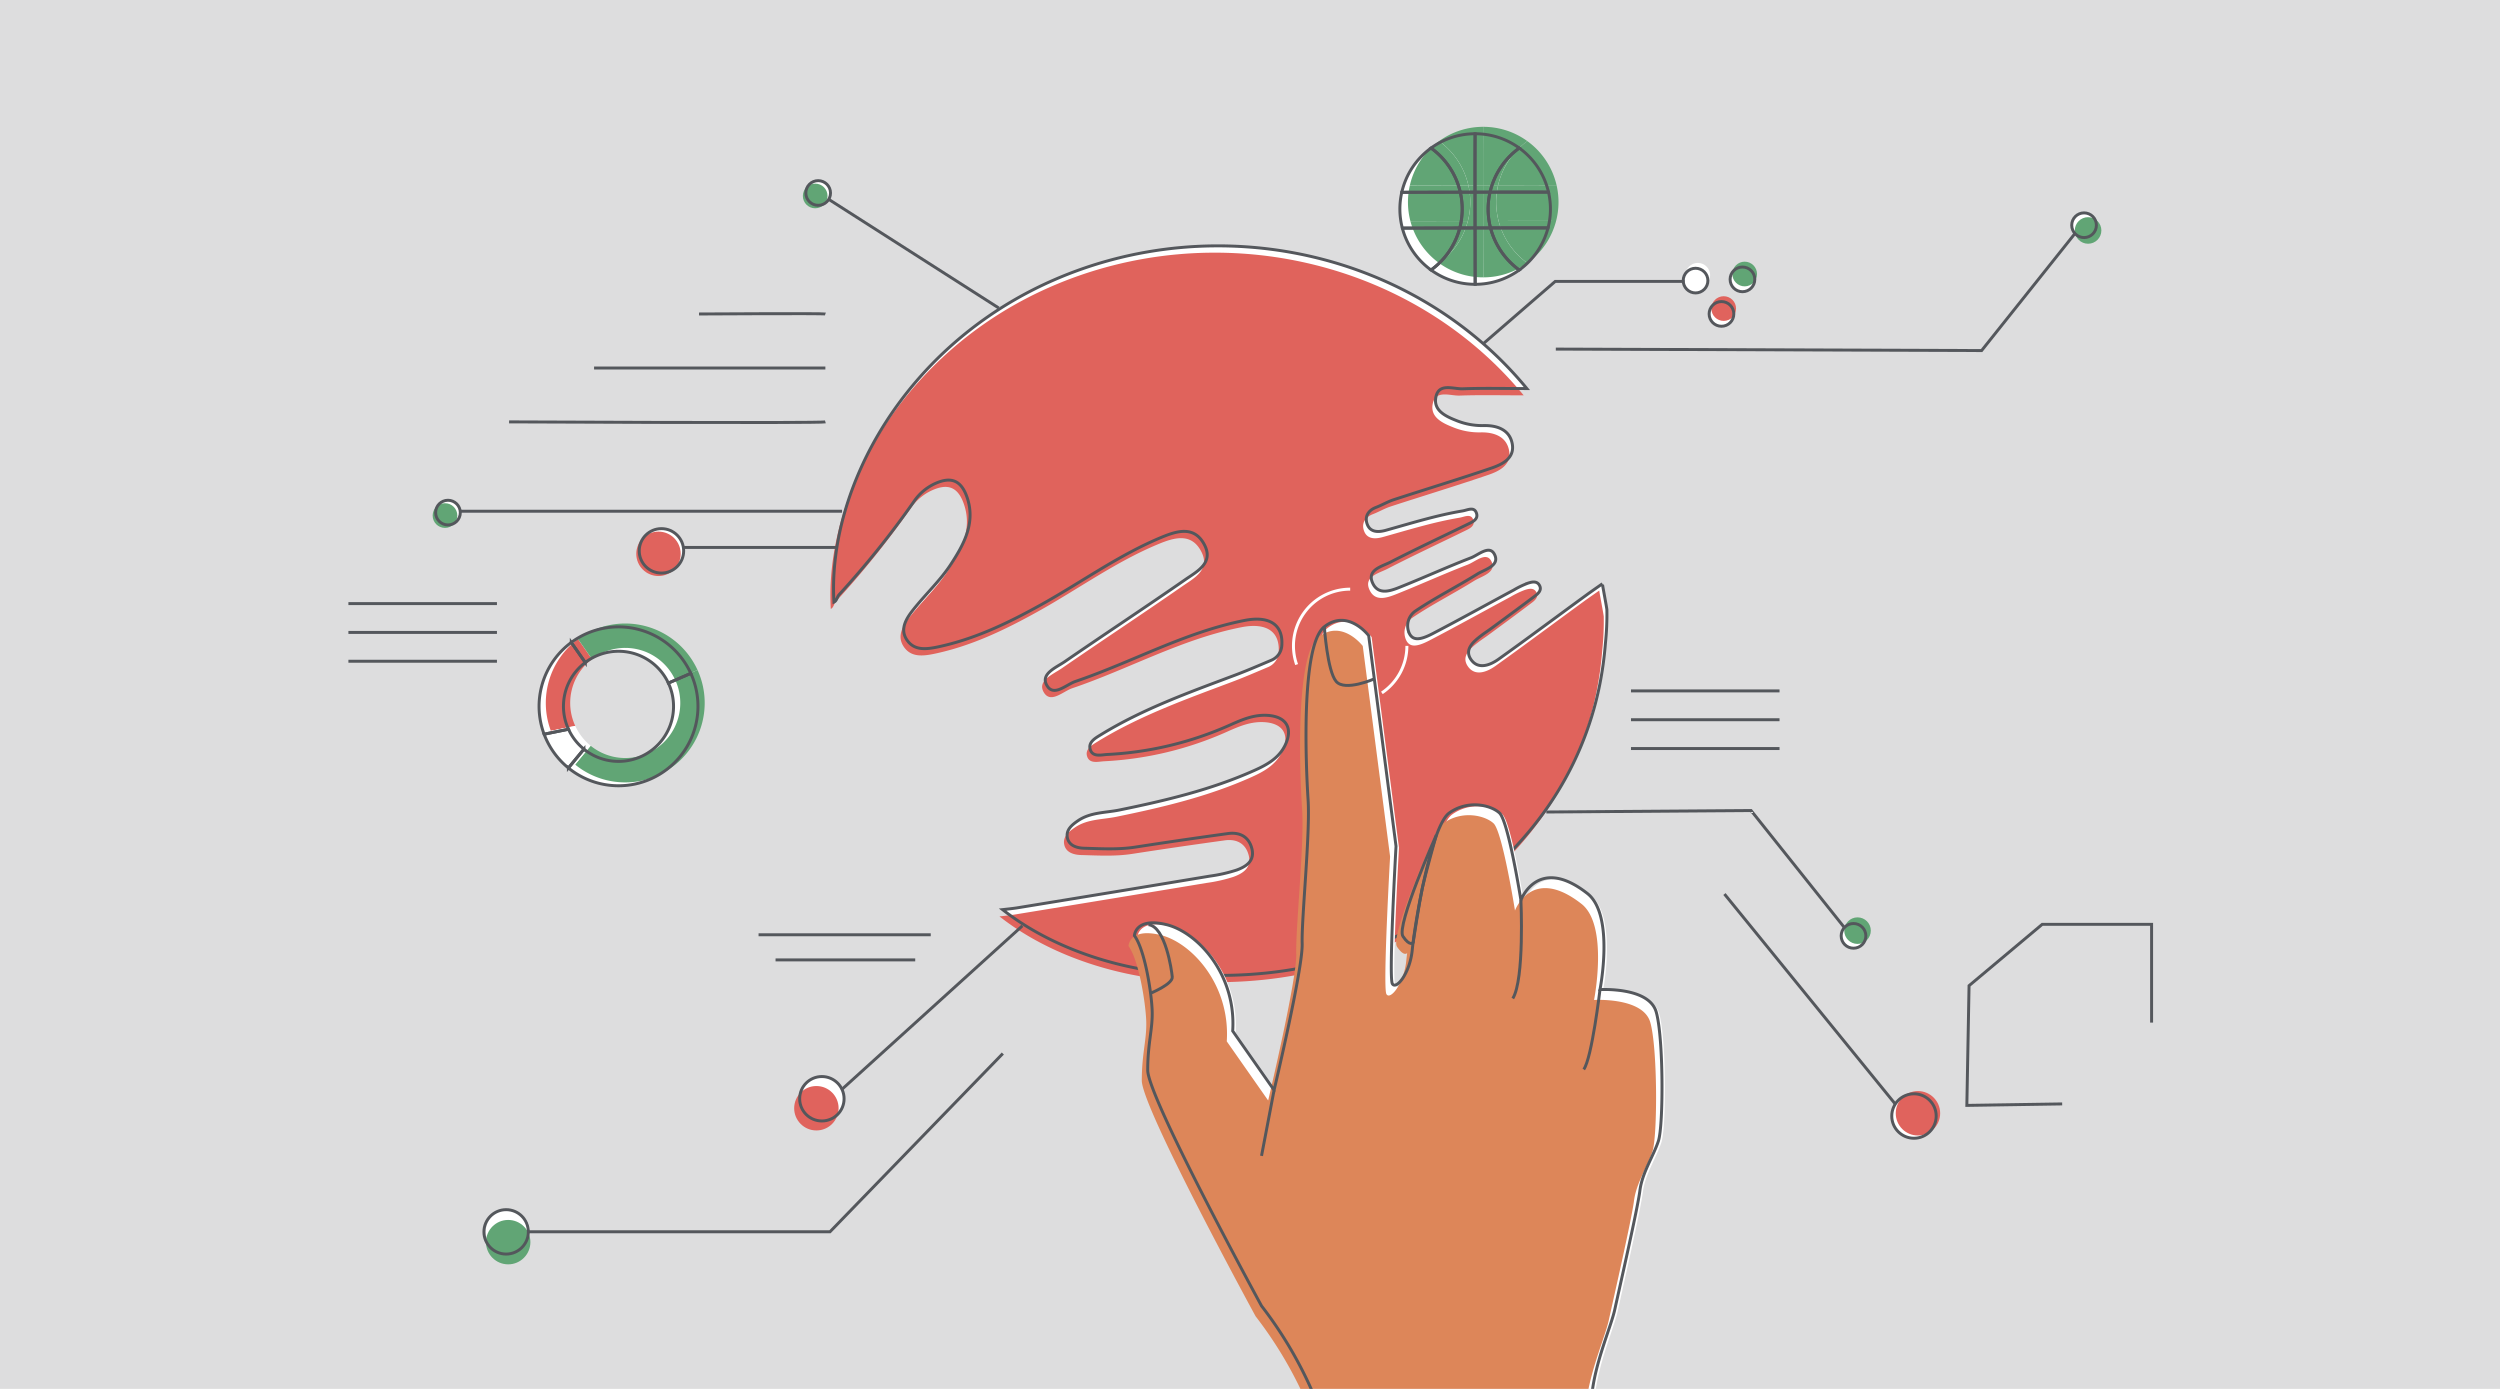 <svg xmlns="http://www.w3.org/2000/svg" viewBox="0 0 841.89 467.717"><defs><style>.cls-1{fill:#ddddde;}.cls-2{fill:#fff;}.cls-3{fill:#61a575;}.cls-4{fill:#e0635d;}.cls-5{fill:#e0635c;}.cls-6,.cls-8{fill:none;stroke-miterlimit:10;}.cls-6{stroke:#54575c;}.cls-7{fill:#dd8659;}.cls-8{stroke:#fff;}</style></defs><g id="Layer_3" data-name="Layer 3"><rect class="cls-1" x="-4.537" y="-8.743" width="855.542" height="479.344"/><path class="cls-2" d="M189.748,237.86a18.491,18.491,0,0,1,7.347-14.756l-4.709-6.757a26.764,26.764,0,0,0-9.153,30.9l8.213-1.67A18.441,18.441,0,0,1,189.748,237.86Z"/><path class="cls-2" d="M225.078,230.032a18.525,18.525,0,0,1-28.44,22.241l-5.224,6.343a26.75,26.75,0,0,0,41.215-31.855Z"/><path class="cls-2" d="M208.288,219.319a18.526,18.526,0,0,1,16.789,10.713l7.552-3.271A26.75,26.75,0,0,0,192.386,216.347l4.709,6.757A18.435,18.435,0,0,1,208.288,219.319Z"/><path class="cls-2" d="M191.446,245.577l-8.213,1.67a26.809,26.809,0,0,0,8.181,11.369l5.224-6.343A18.588,18.588,0,0,1,191.446,245.577Z"/><path class="cls-2" d="M491.757,64.719c1.643-.003,3.3-.006,4.958-.009-.005-8.134.001-15.336.03-19.666A25.226,25.226,0,0,0,481.912,49.858,25.366,25.366,0,0,1,491.757,64.719Z"/><path class="cls-2" d="M491.589,76.77a25.381,25.381,0,0,1-9.676,14.156,25.227,25.227,0,0,0,14.856,4.815l.004-0c-.015-5.733-.031-12.355-.042-18.981C495.011,76.764,493.292,76.767,491.589,76.77Z"/><path class="cls-2" d="M496.715,64.709c1.695-.003,3.389-.006,5.069-.008A25.367,25.367,0,0,1,511.625,49.858a25.227,25.227,0,0,0-14.856-4.815l-.023.001C496.716,49.374,496.71,56.575,496.715,64.709Z"/><path class="cls-2" d="M501.944,76.753c-1.727.002-3.47.005-5.214.008.011,6.625.027,13.248.042,18.981a25.227,25.227,0,0,0,14.853-4.815A25.381,25.381,0,0,1,501.944,76.753Z"/><path class="cls-2" d="M496.73,76.761c1.744-.003,3.486-.006,5.214-.008a25.252,25.252,0,0,1-.16-12.051c-1.68.002-3.374.005-5.069.008C496.718,68.586,496.723,72.672,496.73,76.761Z"/><path class="cls-2" d="M491.757,64.719a25.242,25.242,0,0,1-.169,12.052c1.704-.003,3.422-.007,5.142-.01-.007-4.089-.012-8.174-.015-12.051C495.058,64.712,493.401,64.715,491.757,64.719Z"/><path class="cls-2" d="M491.589,76.77c-7.097.014-13.917.032-19.339.048a25.382,25.382,0,0,0,9.663,14.108A25.381,25.381,0,0,0,491.589,76.77Z"/><path class="cls-2" d="M481.912,49.858a25.365,25.365,0,0,0-9.856,14.909c5.495-.016,12.46-.034,19.701-.049A25.366,25.366,0,0,0,481.912,49.858Z"/><path class="cls-2" d="M492.405,70.392a25.375,25.375,0,0,0-.648-5.674c-7.241.015-14.206.033-19.701.049a25.216,25.216,0,0,0,.193,12.051c5.422-.016,12.242-.034,19.339-.048A25.347,25.347,0,0,0,492.405,70.392Z"/><path class="cls-2" d="M501.784,64.701c7.24-.01,14.198-.013,19.682-.003a25.367,25.367,0,0,0-9.841-14.841A25.367,25.367,0,0,0,501.784,64.701Z"/><path class="cls-2" d="M521.466,64.699c-5.484-.01-12.442-.007-19.682.003a25.252,25.252,0,0,0,.16,12.051c7.112-.01,13.945-.012,19.363-.003a25.255,25.255,0,0,0,.159-12.051Z"/><path class="cls-2" d="M501.944,76.753a25.381,25.381,0,0,0,9.681,14.174,25.381,25.381,0,0,0,9.682-14.177C515.889,76.74,509.056,76.743,501.944,76.753Z"/><circle class="cls-2" cx="276.77" cy="370.014" r="7.48"/><circle class="cls-2" cx="644.544" cy="375.832" r="7.48"/><circle class="cls-2" cx="222.746" cy="185.503" r="7.48"/><circle class="cls-2" cx="171.06" cy="414.839" r="7.478"/><circle class="cls-2" cx="150.854" cy="172.621" r="4.156"/><circle class="cls-2" cx="570.989" cy="94.495" r="4.156"/><circle class="cls-2" cx="579.716" cy="105.715" r="4.156"/><circle class="cls-2" cx="624.181" cy="315.159" r="4.156"/><circle class="cls-2" cx="701.821" cy="75.846" r="4.156"/><circle class="cls-2" cx="586.78" cy="94.079" r="4.156"/><circle class="cls-2" cx="275.523" cy="64.99" r="4.156"/><circle class="cls-3" cx="171.134" cy="418.3" r="7.478"/><circle class="cls-3" cx="149.854" cy="173.621" r="4.156"/><circle class="cls-3" cx="274.523" cy="65.99" r="4.156"/><circle class="cls-2" cx="571.741" cy="92.691" r="4.156"/><circle class="cls-4" cx="580.467" cy="103.911" r="4.156"/><circle class="cls-3" cx="587.532" cy="92.276" r="4.156"/><circle class="cls-4" cx="274.924" cy="373.206" r="7.48"/><circle class="cls-3" cx="625.535" cy="313.399" r="4.474"/><circle class="cls-4" cx="645.882" cy="374.908" r="7.48"/><circle class="cls-4" cx="221.746" cy="186.503" r="7.48"/><path class="cls-3" d="M494.476,62.383c1.643-.003,3.3-.006,4.958-.009-.005-8.134.001-15.336.03-19.666a25.226,25.226,0,0,0-14.833,4.814A25.366,25.366,0,0,1,494.476,62.383Z"/><path class="cls-3" d="M494.307,74.434a25.381,25.381,0,0,1-9.676,14.156,25.227,25.227,0,0,0,14.856,4.815l.004-0c-.015-5.733-.031-12.355-.042-18.981C497.73,74.427,496.011,74.431,494.307,74.434Z"/><path class="cls-3" d="M499.434,62.373c1.695-.003,3.389-.006,5.069-.008A25.367,25.367,0,0,1,514.344,47.522a25.227,25.227,0,0,0-14.856-4.815l-.023.001C499.435,47.038,499.429,54.239,499.434,62.373Z"/><path class="cls-3" d="M504.663,74.417c-1.727.002-3.47.005-5.214.008.011,6.625.027,13.248.042,18.981A25.228,25.228,0,0,0,514.344,88.59,25.381,25.381,0,0,1,504.663,74.417Z"/><path class="cls-3" d="M499.449,74.425c1.744-.003,3.486-.006,5.214-.008a25.252,25.252,0,0,1-.16-12.051c-1.68.002-3.374.005-5.069.008C499.437,66.25,499.442,70.336,499.449,74.425Z"/><path class="cls-3" d="M494.476,62.383a25.242,25.242,0,0,1-.169,12.052c1.704-.003,3.422-.007,5.142-.01-.007-4.089-.012-8.174-.015-12.051C497.776,62.376,496.12,62.379,494.476,62.383Z"/><path class="cls-3" d="M494.307,74.434c-7.097.014-13.917.032-19.339.048a25.382,25.382,0,0,0,9.663,14.108A25.381,25.381,0,0,0,494.307,74.434Z"/><path class="cls-3" d="M484.631,47.522a25.365,25.365,0,0,0-9.856,14.909c5.495-.016,12.46-.034,19.701-.049A25.366,25.366,0,0,0,484.631,47.522Z"/><path class="cls-3" d="M495.124,68.056a25.375,25.375,0,0,0-.648-5.674c-7.241.015-14.206.033-19.701.049a25.216,25.216,0,0,0,.193,12.051c5.422-.016,12.242-.034,19.339-.048A25.347,25.347,0,0,0,495.124,68.056Z"/><path class="cls-3" d="M504.503,62.365c7.24-.01,14.198-.013,19.682-.003A25.367,25.367,0,0,0,514.344,47.522,25.367,25.367,0,0,0,504.503,62.365Z"/><path class="cls-3" d="M524.185,62.363c-5.484-.01-12.442-.007-19.682.003a25.252,25.252,0,0,0,.16,12.051c7.112-.01,13.945-.012,19.363-.003a25.254,25.254,0,0,0,.159-12.051Z"/><path class="cls-3" d="M504.663,74.417A25.381,25.381,0,0,0,514.344,88.59a25.381,25.381,0,0,0,9.682-14.177C518.608,74.404,511.774,74.407,504.663,74.417Z"/><path class="cls-4" d="M192.017,236.725a18.491,18.491,0,0,1,7.347-14.756l-4.709-6.757a26.764,26.764,0,0,0-9.153,30.9l8.213-1.67A18.441,18.441,0,0,1,192.017,236.725Z"/><path class="cls-3" d="M227.347,228.898a18.525,18.525,0,0,1-28.44,22.241l-5.224,6.343a26.75,26.75,0,0,0,41.215-31.855Z"/><path class="cls-3" d="M210.557,218.185a18.526,18.526,0,0,1,16.789,10.713l7.552-3.271a26.75,26.75,0,0,0-40.244-10.414l4.709,6.757A18.435,18.435,0,0,1,210.557,218.185Z"/><path class="cls-2" d="M193.715,244.443l-8.213,1.67a26.809,26.809,0,0,0,8.181,11.369l5.224-6.343A18.588,18.588,0,0,1,193.715,244.443Z"/><path class="cls-2" d="M539.705,196.76s-3.658,2.544-5.177,3.651c-9.944,7.248-19.797,14.62-29.812,21.768-2.94,2.098-6.965,3.594-9.336.013-2.25-3.398.961-6.021,3.66-8.084,1.048-.801,2.164-1.51,3.226-2.293,4.947-3.649,9.912-7.275,14.805-10.994,1.012-.769,2.198-1.872,1.526-3.324-.846-1.828-2.647-1.361-4.043-.902a30.232,30.232,0,0,0-4.727,2.286c-9.098,4.892-18.131,9.907-27.292,14.678-4.26,2.219-6.577,2.372-7.808.034a6.042,6.042,0,0,1,2.121-7.728c6.684-4.491,13.897-8.112,20.723-12.366,2.554-1.591,7.659-2.778,5.809-6.566-1.667-3.415-5.386.11-7.94,1.094-7.707,2.97-15.24,6.39-22.905,9.472-3.577,1.438-8.225,3.576-10.265-1.08-1.916-4.374,3.207-5.477,6.055-6.943,8.509-4.38,17.186-8.434,25.786-12.639,1.709-.836,4.048-1.74,3.094-4.051-.831-2.012-2.886-.832-4.617-.542-8.797,1.473-17.278,4.135-25.837,6.519-2.447.682-5.181.766-6.236-1.992-.964-2.518.194-4.668,2.948-5.724,2.027-.777,3.924-1.921,5.98-2.592,10.951-3.575,21.981-6.914,32.88-10.639,3.713-1.269,7.878-3.347,7.009-8.17-.865-4.803-5.153-6.238-9.56-6.146a23.059,23.059,0,0,1-8.983-1.59c-3.634-1.433-8.169-3.369-7.156-8.094,1.014-4.729,5.821-2.591,9.016-2.705,7.02-.249,14.054-.077,21.606-.077C476.386,85.013,410.104,70.245,354.641,94.61c-49.779,21.868-75.962,69.824-73.732,108.339.969-.429,1.039-1.734,1.719-2.494A308.124,308.124,0,0,0,307.821,169.104a17.388,17.388,0,0,1,6.999-6.008c5.642-2.61,9.132-1.155,11.092,5.099,2.616,8.345-1.346,15.419-5.567,21.922-3.551,5.472-8.466,10.043-12.565,15.182-2.479,3.107-4.947,6.818-2.102,10.663,2.463,3.328,6.336,2.897,10.23,2.074,12.487-2.639,23.762-8.095,34.798-14.23,13.534-7.523,26.129-16.714,40.535-22.69,5.377-2.231,11.018-3.846,14.362,2.391,3.34,6.227-2.388,9.093-6.364,11.854-13.44,9.336-27.108,18.342-40.587,27.623-2.878,1.982-8.202,4.084-6.096,7.911,2.293,4.167,6.515-.159,9.67-1.23,19.103-6.486,36.89-16.586,56.932-20.538,8.552-1.687,13.153,1.514,12.56,8.619a5.739,5.739,0,0,1-3.506,4.771c-4.079,1.727-8.144,3.492-12.288,5.048-15.434,5.798-30.97,11.355-45.116,20.031-1.836,1.126-4.335,2.505-3.598,4.964.804,2.68,3.75,1.805,5.777,1.698a115.364,115.364,0,0,0,41.392-9.959c4.03-1.804,8.041-3.519,12.635-3.204,6.191.425,8.555,4.254,5.892,9.913-2.11,4.484-6.177,6.724-10.435,8.63-14.535,6.506-29.902,10.141-45.428,13.32-4.669.956-9.682.715-13.917,3.586-2.131,1.445-4.136,3.136-3.606,5.757.553,2.732,3.278,3.468,5.723,3.536,5.702.157,11.409.503,17.109-.379q15.6-2.414,31.239-4.566c3.988-.55,7.058,1.065,8.065,5.094,1.039,4.158-2.002,6.07-5.2,7.212a51.984,51.984,0,0,1-8.971,2.024q-32.454,5.397-64.924,10.694c-1.311.215-4.852.59-4.852.59,13.964,10.966,31.932,17.722,49.37,20.47q4.128.651,8.295,1.009c34.084,2.961,66.238-3.572,94.291-24.244,12.235-9.016,23.315-19.725,31.942-32.282a109.801,109.801,0,0,0,17.097-40.267,118.993,118.993,0,0,0,2.007-14.417,92.713,92.713,0,0,0,.495-11.216C541.176,204.787,539.618,196.819,539.705,196.76Z"/><path class="cls-5" d="M538.57,198.864s-3.658,2.544-5.177,3.651c-9.944,7.248-19.797,14.62-29.812,21.768-2.94,2.098-6.965,3.594-9.336.013-2.25-3.398.961-6.021,3.66-8.084,1.048-.801,2.164-1.51,3.226-2.293,4.947-3.649,9.912-7.275,14.805-10.994,1.012-.769,2.198-1.873,1.526-3.324-.846-1.828-2.647-1.361-4.043-.902a30.233,30.233,0,0,0-4.727,2.286c-9.098,4.892-18.131,9.907-27.292,14.678-4.26,2.219-6.577,2.372-7.808.034a6.042,6.042,0,0,1,2.121-7.728c6.684-4.491,13.897-8.112,20.723-12.366,2.554-1.591,7.659-2.778,5.809-6.566-1.667-3.415-5.386.11-7.94,1.094-7.707,2.97-15.24,6.39-22.905,9.472-3.577,1.438-8.225,3.576-10.265-1.08-1.916-4.374,3.207-5.477,6.055-6.943,8.509-4.38,17.186-8.434,25.786-12.639,1.709-.836,4.048-1.74,3.094-4.051-.831-2.012-2.886-.832-4.617-.542-8.797,1.473-17.278,4.135-25.837,6.519-2.447.682-5.181.766-6.236-1.992-.964-2.518.194-4.668,2.948-5.724,2.027-.777,3.924-1.921,5.98-2.592,10.951-3.575,21.981-6.914,32.88-10.639,3.713-1.269,7.878-3.347,7.009-8.17-.865-4.803-5.153-6.238-9.56-6.146a23.059,23.059,0,0,1-8.983-1.59c-3.634-1.433-8.169-3.369-7.156-8.094,1.014-4.729,5.821-2.591,9.016-2.705,7.02-.249,14.054-.077,21.606-.077C475.251,87.118,408.97,72.35,353.506,96.715c-49.779,21.868-75.962,69.824-73.732,108.339.969-.429,1.039-1.734,1.719-2.494A308.127,308.127,0,0,0,306.687,171.209a17.388,17.388,0,0,1,6.999-6.008c5.642-2.61,9.132-1.155,11.092,5.099,2.616,8.345-1.346,15.419-5.567,21.922-3.551,5.472-8.466,10.043-12.565,15.182-2.479,3.107-4.947,6.818-2.102,10.663,2.463,3.328,6.336,2.897,10.23,2.074,12.487-2.639,23.762-8.095,34.798-14.23,13.534-7.523,26.129-16.714,40.535-22.69,5.377-2.231,11.018-3.846,14.362,2.391,3.34,6.227-2.388,9.093-6.364,11.854-13.44,9.336-27.108,18.342-40.587,27.623-2.878,1.982-8.202,4.084-6.096,7.911,2.293,4.167,6.515-.159,9.67-1.23,19.103-6.486,36.89-16.586,56.932-20.538,8.552-1.687,13.153,1.514,12.56,8.619a5.739,5.739,0,0,1-3.506,4.771c-4.079,1.727-8.144,3.492-12.288,5.048-15.434,5.798-30.97,11.355-45.116,20.031-1.836,1.126-4.335,2.505-3.598,4.964.804,2.68,3.75,1.805,5.777,1.698a115.364,115.364,0,0,0,41.392-9.959c4.03-1.804,8.041-3.519,12.635-3.204,6.191.425,8.555,4.254,5.892,9.913-2.11,4.484-6.177,6.724-10.435,8.63-14.535,6.506-29.902,10.141-45.428,13.32-4.669.956-9.682.715-13.917,3.586-2.131,1.445-4.136,3.136-3.606,5.757.553,2.732,3.278,3.468,5.723,3.536,5.702.157,11.409.503,17.109-.379q15.6-2.414,31.239-4.566c3.988-.55,7.058,1.065,8.065,5.094,1.039,4.158-2.002,6.07-5.2,7.212a51.984,51.984,0,0,1-8.971,2.024q-32.454,5.397-64.924,10.694c-1.311.215-4.852.59-4.852.59,13.964,10.966,31.932,17.722,49.37,20.47q4.128.651,8.295,1.009c34.084,2.961,66.238-3.572,94.291-24.244,12.235-9.016,23.315-19.725,31.942-32.282a109.801,109.801,0,0,0,17.097-40.267,118.995,118.995,0,0,0,2.007-14.417,92.716,92.716,0,0,0,.495-11.216C540.042,206.892,538.484,198.924,538.57,198.864Z"/><path class="cls-6" d="M539.631,196.575s-3.658,2.544-5.177,3.651c-9.944,7.248-19.797,14.62-29.812,21.768-2.94,2.098-6.965,3.594-9.336.013-2.25-3.398.961-6.021,3.66-8.084,1.048-.801,2.164-1.51,3.226-2.293,4.947-3.649,9.912-7.275,14.805-10.994,1.012-.769,2.198-1.872,1.526-3.324-.846-1.828-2.647-1.361-4.043-.902a30.232,30.232,0,0,0-4.727,2.286c-9.098,4.892-18.131,9.907-27.292,14.678-4.26,2.219-6.577,2.372-7.808.034a6.042,6.042,0,0,1,2.121-7.728c6.684-4.491,13.897-8.112,20.723-12.366,2.554-1.591,7.659-2.778,5.809-6.566-1.667-3.415-5.386.11-7.94,1.094-7.707,2.97-15.24,6.39-22.905,9.472-3.577,1.438-8.225,3.576-10.265-1.08-1.916-4.374,3.207-5.477,6.055-6.943,8.509-4.38,17.186-8.434,25.786-12.639,1.709-.836,4.048-1.74,3.094-4.051-.831-2.012-2.886-.832-4.617-.542-8.797,1.473-17.278,4.135-25.837,6.519-2.447.682-5.181.766-6.236-1.992-.964-2.518.194-4.668,2.948-5.724,2.027-.777,3.924-1.921,5.98-2.592,10.951-3.575,21.981-6.914,32.88-10.639,3.713-1.269,7.878-3.347,7.009-8.17-.865-4.803-5.153-6.238-9.56-6.146a23.059,23.059,0,0,1-8.983-1.59c-3.634-1.433-8.169-3.369-7.156-8.094,1.014-4.729,5.821-2.591,9.016-2.705,7.02-.249,14.054-.077,21.606-.077C476.312,84.829,410.031,70.06,354.567,94.426c-49.779,21.868-75.962,69.824-73.732,108.339.969-.429,1.039-1.734,1.719-2.494A308.127,308.127,0,0,0,307.748,168.92a17.388,17.388,0,0,1,6.999-6.008c5.642-2.61,9.132-1.155,11.092,5.099,2.616,8.345-1.346,15.419-5.567,21.922-3.551,5.472-8.466,10.043-12.565,15.182-2.479,3.107-4.947,6.818-2.102,10.663,2.463,3.328,6.336,2.897,10.23,2.074,12.487-2.639,23.762-8.095,34.798-14.23,13.534-7.523,26.129-16.714,40.535-22.69,5.377-2.231,11.018-3.846,14.362,2.391,3.34,6.227-2.388,9.093-6.364,11.854-13.44,9.336-27.108,18.342-40.587,27.623-2.878,1.982-8.202,4.084-6.096,7.911,2.293,4.167,6.515-.159,9.67-1.23,19.103-6.486,36.89-16.586,56.932-20.538,8.552-1.687,13.153,1.514,12.56,8.619a5.739,5.739,0,0,1-3.506,4.771c-4.079,1.727-8.144,3.492-12.288,5.048-15.434,5.798-30.97,11.355-45.116,20.031-1.836,1.126-4.335,2.505-3.598,4.964.804,2.68,3.75,1.805,5.777,1.698a115.364,115.364,0,0,0,41.392-9.959c4.03-1.804,8.041-3.519,12.635-3.204,6.191.425,8.555,4.254,5.892,9.913-2.11,4.484-6.177,6.724-10.435,8.63-14.535,6.506-29.902,10.141-45.428,13.32-4.669.956-9.682.715-13.917,3.586-2.131,1.445-4.136,3.136-3.606,5.757.553,2.732,3.278,3.468,5.723,3.536,5.702.157,11.409.503,17.109-.379q15.6-2.414,31.239-4.566c3.988-.55,7.058,1.065,8.065,5.094,1.039,4.158-2.002,6.07-5.2,7.212a51.983,51.983,0,0,1-8.971,2.024q-32.454,5.397-64.924,10.694c-1.311.215-4.852.591-4.852.591,13.964,10.966,31.932,17.722,49.37,20.47q4.128.651,8.295,1.009c34.084,2.961,66.238-3.572,94.291-24.244,12.235-9.016,23.315-19.725,31.942-32.282a109.801,109.801,0,0,0,17.097-40.267,118.994,118.994,0,0,0,2.007-14.417,92.716,92.716,0,0,0,.495-11.216C541.103,204.603,539.545,196.635,539.631,196.575Z"/><polyline class="cls-6" points="520.74 273.448 589.677 272.95 621.034 312.271"/><path class="cls-2" d="M387.497,360.881c0,9.208,38.325,79.388,38.325,79.388a137.695,137.695,0,0,1,17.755,30.331h93.449c1.101-11.323,6.467-23.198,7.755-29.087,1.742-7.964,7.715-34.095,8.461-40.068s4.48-11.448,6.222-16.674,1.742-35.09-.747-43.552c-2.489-8.461-18.914-7.466-18.914-7.466s4.977-25.136-4.231-32.353c-16.773-13.146-22.398,2.24-22.398,2.24s-4.231-26.629-7.217-29.366-10.701-4.48-16.923,0c-1.627,1.172-3.202,4.344-4.656,8.52.194-.698.31-1.113.31-1.113s-13.605,30.594-11.241,34.14c2.187,3.28,3.261,2.302,3.411,2.136-.116.923-.208,1.729-.267,2.358-.747,7.964-5.475,13.688-6.719,11.448-1.244-2.24,1.244-46.289,1.244-46.289l-7.317-56.36-1.891-14.567s-6.968-9.208-14.932-2.986c-7.964,6.222-6.222,46.787-5.475,58.235s-2.24,40.068-1.991,48.529c.249,8.461-9.457,49.276-9.457,49.276l-13.937-19.909c1.244-19.163-11.946-33.348-22.398-35.837-10.452-2.489-10.701,3.733-10.701,3.733,3.484,4.728,5.724,18.914,5.973,25.136C389.239,346.945,387.497,351.673,387.497,360.881Z"/><path class="cls-7" d="M384.504,363.875c0,9.208,38.325,79.388,38.325,79.388a136.888,136.888,0,0,1,16.437,27.337h95.15c1.63-10.37,6.197-20.722,7.371-26.093,1.742-7.964,7.715-34.095,8.461-40.068s4.48-11.448,6.222-16.674,1.742-35.09-.747-43.552c-2.489-8.461-18.914-7.466-18.914-7.466s4.977-25.135-4.231-32.353c-16.773-13.146-22.398,2.24-22.398,2.24s-4.231-26.629-7.217-29.366-10.701-4.48-16.923,0c-1.627,1.172-3.202,4.344-4.656,8.52.194-.698.31-1.113.31-1.113s-13.605,30.594-11.241,34.14c2.187,3.28,3.261,2.302,3.411,2.136-.116.923-.208,1.729-.267,2.358-.747,7.964-5.475,13.688-6.719,11.448-1.244-2.24,1.244-46.289,1.244-46.289l-7.317-56.36-1.891-14.567s-6.968-9.208-14.932-2.986c-7.964,6.222-6.222,46.787-5.475,58.235s-2.24,40.068-1.991,48.529c.249,8.461-9.457,49.276-9.457,49.276l-13.937-19.909c1.244-19.163-11.946-33.348-22.398-35.837s-10.701,3.733-10.701,3.733c3.484,4.728,5.724,18.914,5.973,25.136C386.246,349.938,384.504,354.667,384.504,363.875Z"/><path class="cls-6" d="M386.5,360.382c0,9.208,38.325,79.388,38.325,79.388a137.846,137.846,0,0,1,17.968,30.83h93.185c.988-11.471,6.498-23.611,7.805-29.586,1.742-7.964,7.715-34.095,8.461-40.068.747-5.973,4.48-11.448,6.222-16.674s1.742-35.09-.747-43.552c-2.489-8.461-18.914-7.466-18.914-7.466s4.977-25.136-4.231-32.353c-16.773-13.146-22.398,2.24-22.398,2.24s-4.231-26.629-7.217-29.366c-2.986-2.737-10.701-4.48-16.923,0-6.222,4.48-11.697,38.077-12.443,46.04-.747,7.964-5.475,13.688-6.719,11.448s1.244-46.289,1.244-46.289l-7.317-56.36-1.891-14.567s-6.968-9.208-14.932-2.986c-7.964,6.222-6.222,46.787-5.475,58.235.747,11.448-2.24,40.068-1.991,48.529.249,8.461-9.457,49.276-9.457,49.276l-13.937-19.909c1.244-19.163-11.946-33.348-22.398-35.837-10.452-2.489-10.701,3.733-10.701,3.733,3.484,4.728,5.724,18.914,5.973,25.136C388.242,346.446,386.5,351.174,386.5,360.382Z"/><path class="cls-6" d="M445.979,211.062s.995,14.932,3.982,18.416,12.841-.863,12.841-.863"/><path class="cls-6" d="M512.177,303.143s1.244,26.629-2.738,33.099"/><path class="cls-6" d="M538.806,333.256s-2.738,23.145-5.475,26.878"/><line class="cls-6" x1="429.056" y1="367.102" x2="424.825" y2="389.251"/><path class="cls-6" d="M387.56,334.437s7.423-3.057,7.205-5.458-2.339-16.941-8.015-17.596"/><path class="cls-6" d="M483.691,281.183s-13.605,30.594-11.241,34.14,3.431,2.113,3.431,2.113,2.044-13.463,3.11-18.46C479.872,294.849,483.691,281.183,483.691,281.183Z"/><line class="cls-6" x1="580.717" y1="301.072" x2="638.206" y2="371.75"/><polyline class="cls-6" points="694.449 371.75 662.346 372.248 663.092 331.931 687.73 311.275 724.562 311.275 724.562 344.375"/><polyline class="cls-6" points="499.587 115.666 523.727 94.761 567.279 94.761"/><line class="cls-6" x1="336.33" y1="103.721" x2="279.091" y2="67.137"/><path class="cls-6" d="M277.951,105.737c-.747-.249-42.556,0-42.556,0"/><line class="cls-6" x1="277.951" y1="123.932" x2="200.056" y2="123.932"/><path class="cls-6" d="M277.951,142.072c-1.742.498-106.515,0-106.515,0"/><line class="cls-6" x1="283.57" y1="172.159" x2="154.657" y2="172.159"/><line class="cls-6" x1="281.828" y1="184.353" x2="230.064" y2="184.353"/><line class="cls-6" x1="344.294" y1="311.773" x2="283.322" y2="367.022"/><polyline class="cls-6" points="337.711 354.782 279.506 414.804 177.719 414.804"/><line class="cls-6" x1="313.434" y1="314.791" x2="255.449" y2="314.791"/><line class="cls-6" x1="308.208" y1="323.253" x2="261.172" y2="323.253"/><line class="cls-6" x1="167.35" y1="203.267" x2="117.328" y2="203.267"/><line class="cls-6" x1="167.35" y1="212.973" x2="117.328" y2="212.973"/><line class="cls-6" x1="167.35" y1="222.679" x2="117.328" y2="222.679"/><line class="cls-6" x1="599.267" y1="232.665" x2="549.244" y2="232.665"/><line class="cls-6" x1="599.267" y1="242.371" x2="549.244" y2="242.371"/><line class="cls-6" x1="599.267" y1="252.076" x2="549.244" y2="252.076"/><path class="cls-6" d="M189.748,237.86a18.491,18.491,0,0,1,7.347-14.756l-4.709-6.757a26.764,26.764,0,0,0-9.153,30.9l8.213-1.67A18.441,18.441,0,0,1,189.748,237.86Z"/><path class="cls-6" d="M225.078,230.032a18.525,18.525,0,0,1-28.44,22.241l-5.224,6.343a26.75,26.75,0,0,0,41.215-31.855Z"/><path class="cls-6" d="M208.288,219.319a18.526,18.526,0,0,1,16.789,10.713l7.552-3.271A26.75,26.75,0,0,0,192.386,216.347l4.709,6.757A18.435,18.435,0,0,1,208.288,219.319Z"/><path class="cls-6" d="M191.446,245.577l-8.213,1.67a26.809,26.809,0,0,0,8.181,11.369l5.224-6.343A18.588,18.588,0,0,1,191.446,245.577Z"/><path class="cls-8" d="M465.361,233.336a19.078,19.078,0,0,0,8.42-15.835"/><path class="cls-8" d="M454.683,198.404a19.11,19.11,0,0,0-18.033,25.398"/><path class="cls-6" d="M491.757,64.719c1.643-.003,3.3-.006,4.958-.009-.005-8.134.001-15.336.03-19.666A25.226,25.226,0,0,0,481.912,49.858,25.366,25.366,0,0,1,491.757,64.719Z"/><path class="cls-6" d="M491.589,76.77a25.381,25.381,0,0,1-9.676,14.156,25.227,25.227,0,0,0,14.856,4.815l.004-0c-.015-5.733-.031-12.355-.042-18.981C495.011,76.764,493.292,76.767,491.589,76.77Z"/><path class="cls-6" d="M496.715,64.709c1.695-.003,3.389-.006,5.069-.008A25.367,25.367,0,0,1,511.625,49.858a25.227,25.227,0,0,0-14.856-4.815l-.023.001C496.716,49.374,496.71,56.575,496.715,64.709Z"/><path class="cls-6" d="M501.944,76.753c-1.727.002-3.47.005-5.214.008.011,6.625.027,13.248.042,18.981a25.227,25.227,0,0,0,14.853-4.815A25.381,25.381,0,0,1,501.944,76.753Z"/><path class="cls-6" d="M496.73,76.761c1.744-.003,3.486-.006,5.214-.008a25.252,25.252,0,0,1-.16-12.051c-1.68.002-3.374.005-5.069.008C496.718,68.586,496.723,72.672,496.73,76.761Z"/><path class="cls-6" d="M491.757,64.719a25.242,25.242,0,0,1-.169,12.052c1.704-.003,3.422-.007,5.142-.01-.007-4.089-.012-8.174-.015-12.051C495.058,64.712,493.401,64.715,491.757,64.719Z"/><path class="cls-6" d="M491.589,76.77c-7.097.014-13.917.032-19.339.048a25.382,25.382,0,0,0,9.663,14.108A25.381,25.381,0,0,0,491.589,76.77Z"/><path class="cls-6" d="M481.912,49.858a25.365,25.365,0,0,0-9.856,14.909c5.495-.016,12.46-.034,19.701-.049A25.366,25.366,0,0,0,481.912,49.858Z"/><path class="cls-6" d="M492.405,70.392a25.375,25.375,0,0,0-.648-5.674c-7.241.015-14.206.033-19.701.049a25.216,25.216,0,0,0,.193,12.051c5.422-.016,12.242-.034,19.339-.048A25.347,25.347,0,0,0,492.405,70.392Z"/><path class="cls-6" d="M501.784,64.701c7.24-.01,14.198-.013,19.682-.003a25.367,25.367,0,0,0-9.841-14.841A25.367,25.367,0,0,0,501.784,64.701Z"/><path class="cls-6" d="M521.466,64.699c-5.484-.01-12.442-.007-19.682.003a25.252,25.252,0,0,0,.16,12.051c7.112-.01,13.945-.012,19.363-.003a25.255,25.255,0,0,0,.159-12.051Z"/><path class="cls-6" d="M501.944,76.753a25.381,25.381,0,0,0,9.681,14.174,25.381,25.381,0,0,0,9.682-14.177C515.889,76.74,509.056,76.743,501.944,76.753Z"/><circle class="cls-6" cx="276.77" cy="370.014" r="7.48"/><circle class="cls-6" cx="644.544" cy="375.832" r="7.48"/><circle class="cls-6" cx="222.746" cy="185.503" r="7.48"/><circle class="cls-6" cx="170.448" cy="414.839" r="7.478"/><circle class="cls-6" cx="150.854" cy="172.621" r="4.156"/><circle class="cls-6" cx="570.989" cy="94.495" r="4.156"/><circle class="cls-6" cx="579.716" cy="105.715" r="4.156"/><circle class="cls-6" cx="624.181" cy="315.159" r="4.156"/><circle class="cls-3" cx="703.175" cy="77.607" r="4.474"/><polyline class="cls-6" points="523.929 117.558 667.316 118.055 698.673 78.734"/><circle class="cls-6" cx="701.821" cy="75.846" r="4.156"/><circle class="cls-6" cx="586.78" cy="94.079" r="4.156"/><circle class="cls-6" cx="275.523" cy="64.99" r="4.156"/></g></svg>